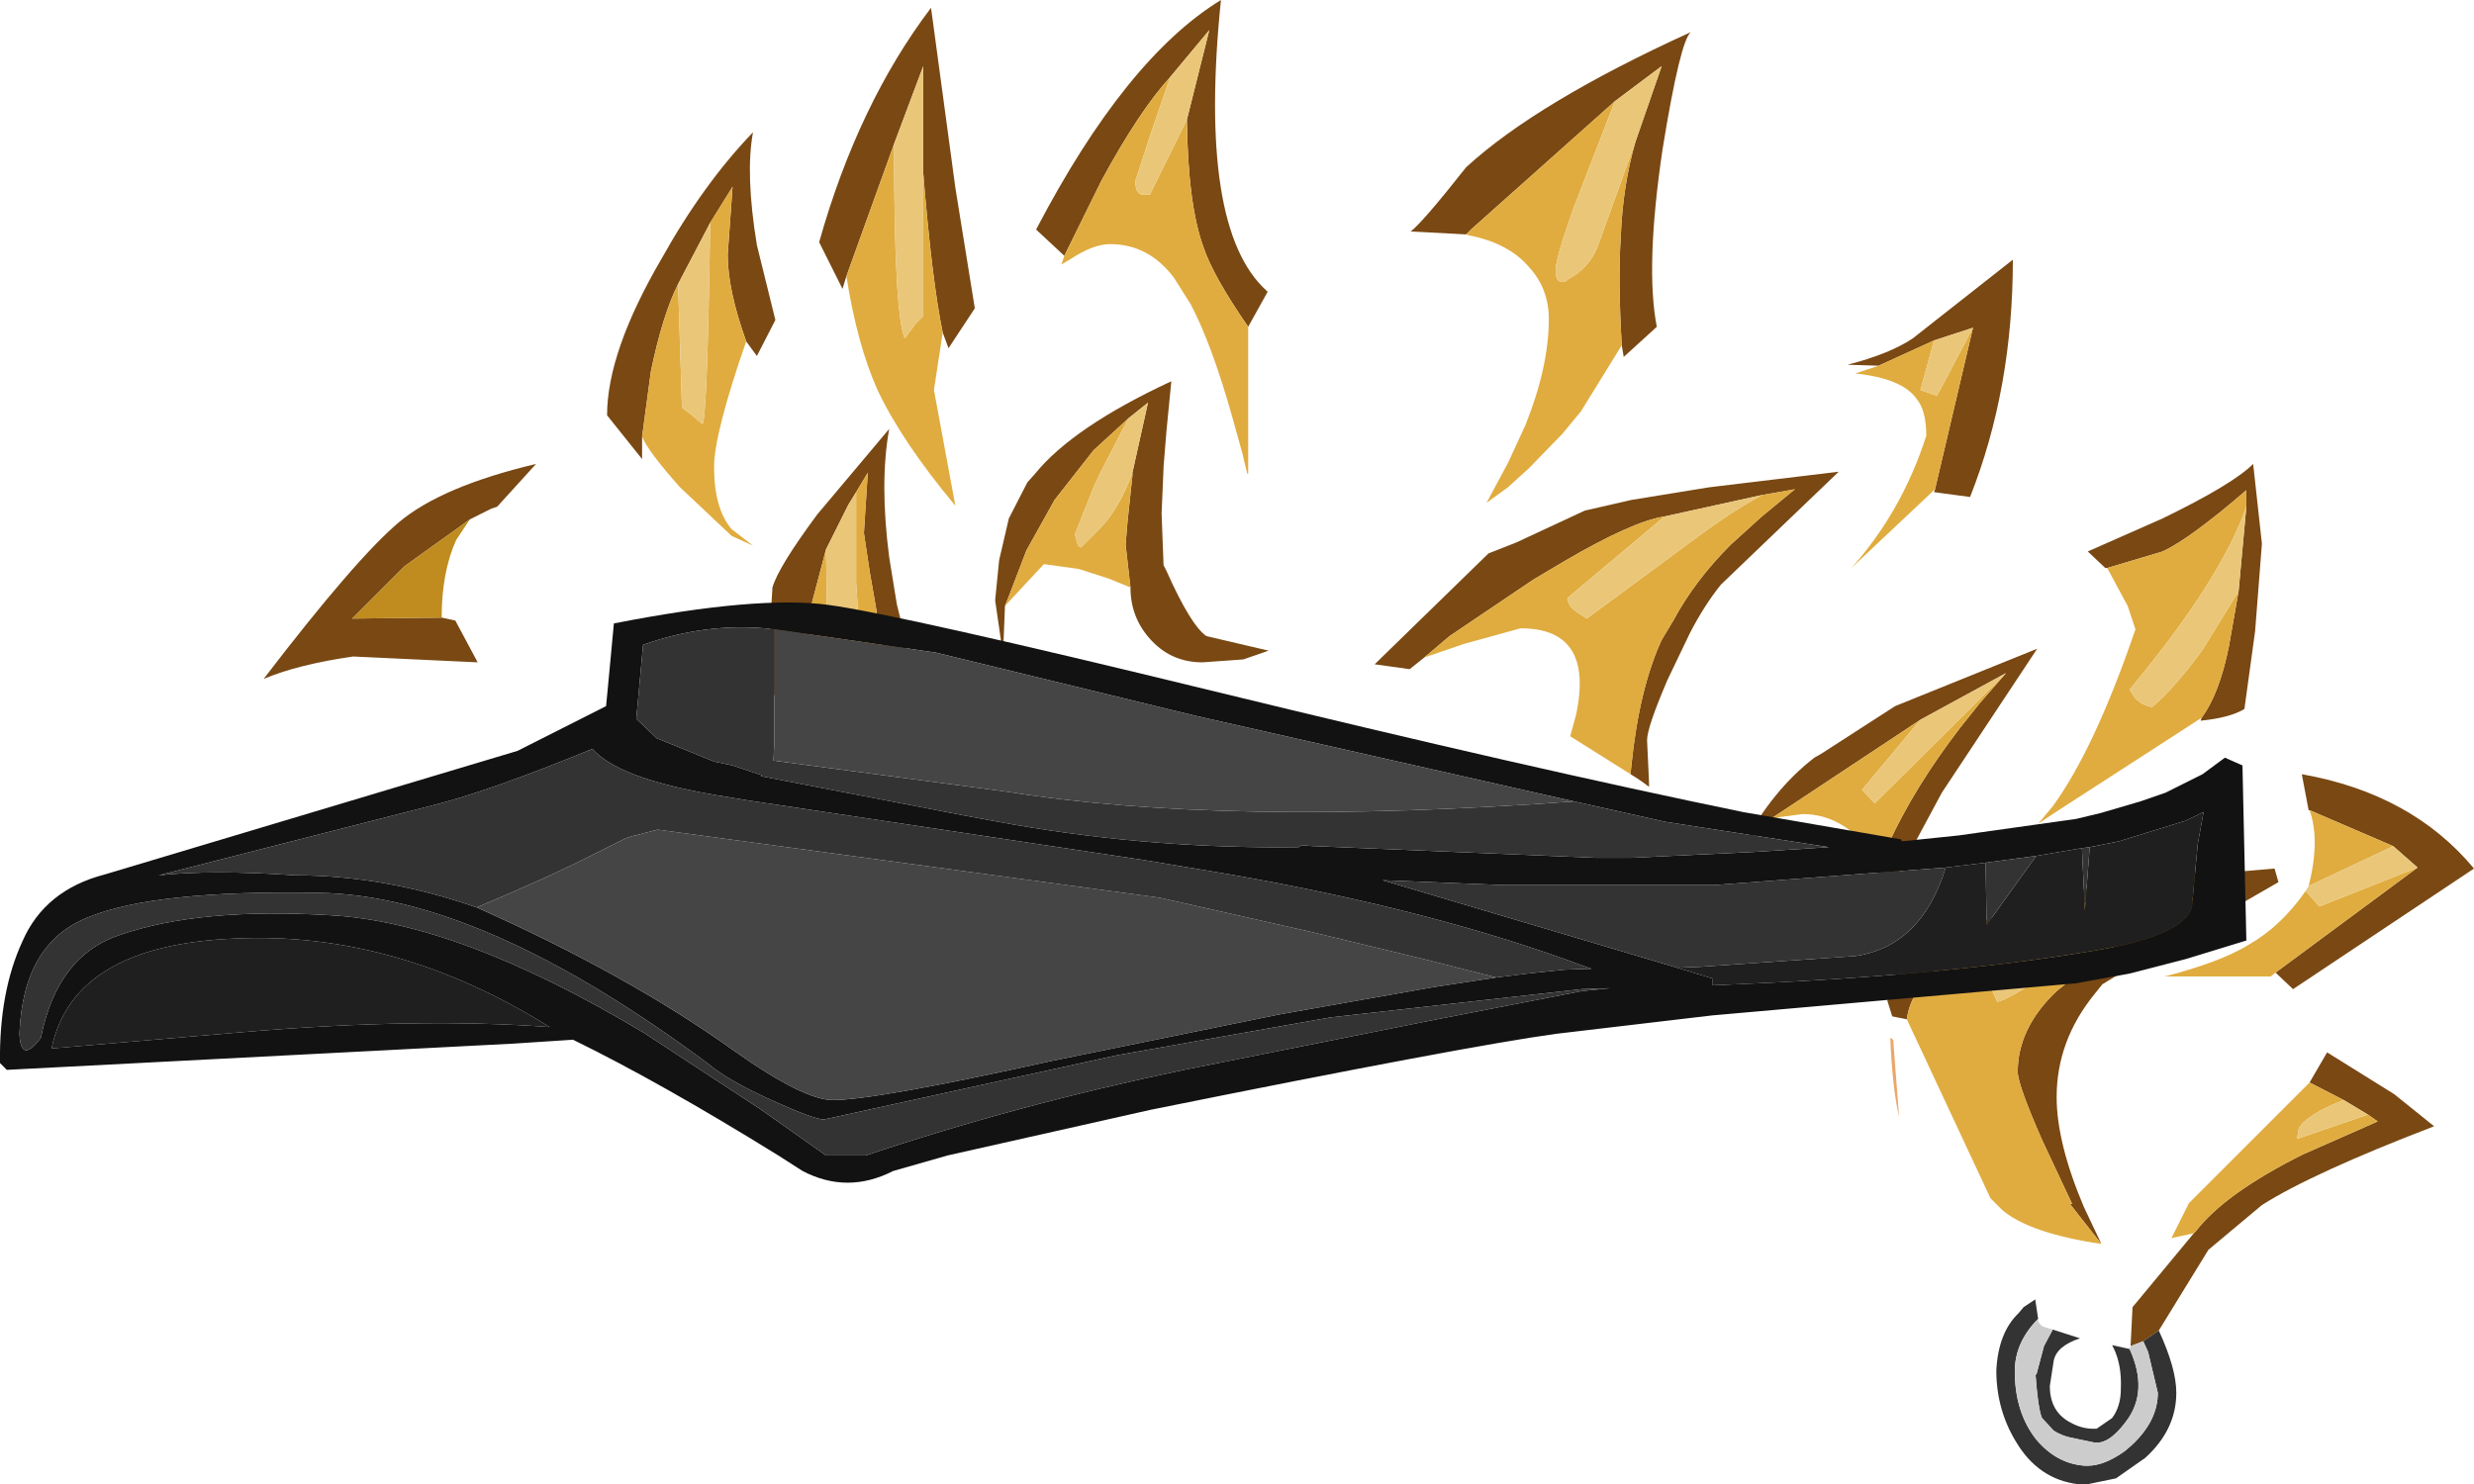 <?xml version="1.0" encoding="UTF-8" standalone="no"?>
<svg xmlns:ffdec="https://www.free-decompiler.com/flash" xmlns:xlink="http://www.w3.org/1999/xlink" ffdec:objectType="shape" height="76.3px" width="127.15px" xmlns="http://www.w3.org/2000/svg">
  <g transform="matrix(1.0, 0.0, 0.0, 1.0, 74.7, 87.0)">
    <path d="M40.75 -60.95 L40.75 -61.8 Q37.85 -59.3 36.45 -58.65 L33.6 -57.8 33.5 -57.8 32.6 -58.65 36.45 -60.35 Q40.05 -62.1 41.1 -63.15 L41.55 -59.05 41.2 -54.55 40.65 -50.55 Q39.9 -50.1 38.4 -49.95 L38.45 -50.1 Q39.35 -51.3 39.85 -53.75 L40.35 -56.6 40.75 -60.95 M9.35 -79.7 L10.25 -82.3 10.7 -83.6 8.3 -81.8 0.9 -75.2 0.65 -74.95 -2.2 -75.1 Q-1.6 -75.55 0.65 -78.4 4.3 -81.75 12.2 -85.35 11.65 -84.9 10.75 -79.35 9.85 -73.3 10.45 -70.2 L8.75 -68.65 8.65 -69.25 Q8.45 -72.6 8.6 -74.85 8.7 -77.45 9.35 -79.7 M-1.5 -53.2 L-2.25 -52.6 -4.05 -52.85 1.8 -58.55 3.2 -59.1 6.75 -60.75 9.15 -61.3 13.15 -61.95 19.8 -62.75 13.75 -56.95 Q12.9 -55.9 12.15 -54.45 L11.0 -52.05 Q9.95 -49.6 9.95 -48.95 L10.05 -46.8 10.05 -46.55 Q9.6 -46.9 9.1 -47.2 L9.15 -47.7 Q9.55 -51.6 10.7 -54.1 L11.3 -55.1 Q12.4 -57.15 14.25 -59.0 L15.85 -60.45 17.55 -61.85 17.0 -61.75 15.85 -61.55 10.85 -60.45 Q9.2 -60.2 5.7 -58.15 L4.1 -57.2 -0.2 -54.3 -1.5 -53.2 M24.7 -69.5 L21.85 -68.2 20.25 -68.25 Q22.4 -68.8 23.6 -69.6 L28.75 -73.65 Q28.75 -67.0 26.55 -61.45 L24.7 -61.7 24.75 -61.85 26.7 -70.15 24.7 -69.5 M16.3 -44.9 L14.9 -43.45 14.85 -43.5 Q16.4 -46.4 18.55 -48.05 L18.9 -48.25 22.7 -50.7 30.0 -53.65 25.1 -46.25 21.85 -40.2 21.85 -42.7 22.35 -43.6 Q23.7 -46.55 26.05 -49.6 L27.05 -50.85 28.4 -52.4 24.0 -50.0 16.3 -44.9 M33.85 -40.95 L33.2 -40.75 31.5 -40.35 Q27.8 -39.35 25.7 -37.85 L25.45 -37.65 Q23.5 -36.25 23.3 -34.6 L22.55 -34.75 22.3 -35.55 22.9 -37.2 23.65 -37.85 28.85 -40.4 31.25 -41.0 32.9 -41.4 34.6 -41.7 42.2 -42.35 42.4 -41.65 34.5 -37.1 33.35 -36.4 32.95 -35.9 Q31.0 -33.5 31.0 -30.6 31.0 -28.25 32.4 -24.95 L33.3 -23.05 31.65 -25.15 31.8 -25.1 30.25 -28.4 Q29.0 -31.25 29.0 -31.9 29.0 -34.15 31.0 -36.05 L32.55 -37.3 34.05 -38.4 39.4 -41.6 38.25 -41.5 33.85 -40.95 M38.05 -23.6 L38.15 -23.7 Q39.65 -25.65 43.65 -27.65 L47.5 -29.35 47.0 -29.7 45.75 -30.45 44.0 -31.35 44.9 -32.9 48.35 -30.75 50.4 -29.1 Q44.15 -26.7 41.55 -25.05 L38.8 -22.75 36.25 -18.6 35.45 -18.05 34.8 -17.8 34.9 -19.8 38.05 -23.6 M44.0 -45.35 L43.95 -45.35 43.6 -47.2 Q49.25 -46.2 52.45 -42.35 L43.15 -36.15 42.25 -37.0 49.55 -42.4 48.3 -43.5 44.0 -45.35 M-13.7 -80.85 L-12.55 -85.45 -14.55 -83.05 Q-16.15 -81.3 -18.1 -77.7 L-20.0 -73.85 -21.45 -75.2 Q-16.85 -84.0 -11.95 -87.0 -13.15 -75.25 -9.6 -72.05 L-9.55 -72.0 -10.55 -70.2 Q-12.35 -72.8 -12.85 -74.3 -13.65 -76.5 -13.7 -80.85 M-27.25 -78.1 L-27.25 -83.6 -28.75 -79.6 -31.2 -72.8 -31.4 -72.15 -32.6 -74.55 Q-30.6 -81.65 -26.85 -86.6 L-25.6 -77.35 -24.6 -71.15 -25.95 -69.1 -26.25 -69.9 Q-26.8 -72.55 -27.25 -78.1 M-41.7 -64.55 L-41.7 -63.4 -43.5 -65.65 Q-43.5 -68.9 -40.7 -73.7 -38.55 -77.55 -36.0 -80.2 -36.4 -78.05 -35.8 -74.4 L-34.85 -70.55 -35.8 -68.7 -36.35 -69.45 Q-37.3 -72.1 -37.3 -73.9 L-37.05 -77.4 -38.2 -75.55 -39.85 -72.4 Q-40.65 -70.8 -41.25 -67.9 L-41.7 -64.55 M-23.05 -55.85 L-23.15 -53.35 -23.55 -56.1 -23.55 -56.2 -23.35 -58.2 -22.85 -60.35 -21.9 -62.2 -21.5 -62.65 Q-19.55 -65.05 -14.5 -67.4 L-14.75 -64.85 -14.9 -63.0 -14.9 -62.95 -15.0 -60.6 -14.9 -57.95 -14.75 -57.65 Q-13.5 -54.85 -12.7 -54.3 L-9.5 -53.55 -10.8 -53.1 -12.9 -52.95 Q-14.45 -52.95 -15.5 -54.05 -16.6 -55.2 -16.6 -56.8 L-16.85 -59.0 -16.75 -60.2 -16.5 -62.55 -16.5 -62.7 -15.7 -66.3 -16.7 -65.5 -18.5 -63.85 -20.5 -61.3 -21.95 -58.7 -22.85 -56.35 -23.05 -55.85 M-32.25 -58.75 L-33.0 -55.9 -33.15 -54.8 -33.35 -53.5 -33.3 -52.5 -33.05 -51.05 -35.2 -51.3 -35.25 -52.75 -35.0 -56.8 Q-34.7 -57.85 -32.7 -60.55 L-29.0 -64.95 Q-29.5 -62.2 -29.0 -58.35 L-28.7 -56.5 -28.6 -55.9 -28.4 -55.1 -28.25 -54.2 -28.2 -53.9 Q-26.9 -50.95 -25.05 -50.6 L-22.55 -50.7 Q-27.25 -49.1 -29.6 -50.35 L-28.7 -50.65 -29.55 -54.85 -29.65 -55.35 -29.65 -55.45 -29.65 -55.6 -30.0 -57.6 -30.3 -59.6 -30.1 -62.7 -30.7 -61.7 -31.1 -61.05 -32.25 -58.75 M-52.0 -55.25 L-51.3 -55.1 -50.15 -52.95 -56.55 -53.25 Q-59.35 -52.85 -61.15 -52.1 -56.4 -58.3 -54.2 -60.15 -52.0 -62.0 -47.15 -63.15 L-49.15 -60.95 -49.45 -60.85 -50.55 -60.3 -53.9 -57.9 -56.6 -55.2 -52.0 -55.25" fill="#794813" fill-rule="evenodd" stroke="none"/>
    <path d="M33.6 -57.8 L36.45 -58.65 Q37.85 -59.3 40.75 -61.8 L40.75 -60.95 Q39.45 -57.2 34.75 -51.55 L35.0 -51.15 Q35.35 -50.75 35.9 -50.65 37.0 -51.55 38.5 -53.6 L40.35 -56.6 39.85 -53.75 Q39.35 -51.3 38.45 -50.1 L30.95 -45.25 30.05 -44.65 30.8 -45.55 Q32.95 -48.5 35.05 -54.65 L34.65 -55.85 33.6 -57.8 M8.3 -81.8 L6.15 -76.25 Q5.25 -73.7 5.25 -73.1 5.25 -72.5 5.6 -72.5 5.75 -72.5 5.9 -72.65 6.95 -73.2 7.4 -74.3 L9.35 -79.7 Q8.7 -77.45 8.6 -74.85 8.45 -72.6 8.65 -69.25 L6.55 -65.85 5.6 -64.7 3.85 -62.9 2.8 -61.95 1.7 -61.15 2.8 -63.2 3.7 -65.15 Q4.9 -68.15 4.9 -70.6 4.9 -72.15 3.9 -73.25 2.85 -74.5 0.8 -74.9 L0.65 -74.95 0.9 -75.2 8.3 -81.8 M-1.5 -53.2 L-0.2 -54.3 4.1 -57.2 5.7 -58.15 Q9.2 -60.2 10.85 -60.45 L5.85 -56.25 Q5.9 -55.8 6.4 -55.5 L6.85 -55.2 8.75 -56.6 12.95 -59.7 Q14.15 -60.55 14.9 -61.0 L15.85 -61.55 17.0 -61.75 17.55 -61.85 15.85 -60.45 14.25 -59.0 Q12.4 -57.15 11.3 -55.1 L10.7 -54.1 Q9.55 -51.6 9.15 -47.7 L9.1 -47.2 6.0 -49.15 6.3 -50.25 Q7.25 -54.7 3.45 -54.7 L0.55 -53.9 -1.5 -53.2 M21.85 -68.2 L24.7 -69.5 24.0 -66.95 24.85 -66.65 26.7 -70.15 24.75 -61.85 20.45 -57.8 Q23.05 -60.7 24.3 -64.6 24.3 -65.9 23.8 -66.5 23.05 -67.55 20.65 -67.8 L21.85 -68.2 M16.3 -44.9 L24.0 -50.0 21.0 -46.4 21.65 -45.7 28.4 -52.4 27.05 -50.85 26.05 -49.6 Q23.7 -46.55 22.35 -43.6 L21.85 -42.7 Q20.2 -45.15 17.95 -45.15 L16.8 -45.0 16.3 -44.9 M23.3 -34.6 Q23.5 -36.25 25.45 -37.65 L25.7 -37.85 Q27.8 -39.35 31.5 -40.35 L33.2 -40.75 33.85 -40.95 27.6 -36.25 27.95 -35.5 Q28.4 -35.55 30.55 -36.95 L32.3 -38.05 33.9 -39.0 Q35.95 -40.25 38.25 -41.5 L39.4 -41.6 34.05 -38.4 32.55 -37.3 31.0 -36.05 Q29.0 -34.15 29.0 -31.9 29.0 -31.25 30.25 -28.4 L31.8 -25.1 31.65 -25.15 33.3 -23.05 Q29.6 -23.6 28.2 -24.8 L27.6 -25.4 23.3 -34.6 M47.0 -29.7 L47.5 -29.35 43.65 -27.65 Q39.65 -25.65 38.15 -23.7 L38.05 -23.6 36.9 -23.35 37.8 -25.15 44.0 -31.35 45.75 -30.45 Q43.85 -29.7 43.45 -29.0 L43.35 -28.45 45.1 -29.05 47.0 -29.7 M44.0 -45.35 L48.3 -43.5 43.95 -41.45 Q44.55 -43.8 44.0 -45.35 M49.55 -42.4 L42.25 -37.0 42.0 -36.8 36.55 -36.8 Q39.45 -37.55 40.9 -38.45 42.55 -39.4 43.8 -41.2 L44.5 -40.4 49.55 -42.4 M-13.7 -80.85 Q-13.65 -76.5 -12.85 -74.3 -12.35 -72.8 -10.55 -70.2 L-10.55 -62.65 -10.6 -62.65 -10.85 -63.7 -11.35 -65.5 Q-12.4 -69.25 -13.5 -71.35 L-14.35 -72.7 Q-15.65 -74.45 -17.65 -74.45 -18.5 -74.45 -19.65 -73.7 L-20.15 -73.4 -20.0 -73.85 -18.1 -77.7 Q-16.15 -81.3 -14.55 -83.05 L-15.5 -80.3 -16.35 -77.7 Q-16.35 -77.05 -16.0 -77.0 L-15.6 -77.0 -13.7 -80.85 M-27.25 -78.1 Q-26.8 -72.55 -26.25 -69.9 L-26.7 -66.95 -25.6 -61.0 Q-28.35 -64.3 -29.6 -66.95 -30.65 -69.3 -31.2 -72.8 L-28.75 -79.6 Q-28.75 -70.85 -28.2 -69.6 L-27.65 -70.35 -27.25 -70.75 -27.25 -78.1 M-41.7 -64.55 L-41.25 -67.9 Q-40.65 -70.8 -39.85 -72.4 L-39.65 -66.05 -39.2 -65.7 -38.6 -65.2 Q-38.35 -65.4 -38.2 -75.55 L-37.05 -77.4 -37.3 -73.9 Q-37.3 -72.1 -36.35 -69.45 -38.0 -64.7 -38.0 -63.0 -38.0 -60.85 -37.1 -59.8 L-36.0 -58.95 -37.1 -59.45 -39.75 -61.95 Q-41.4 -63.8 -41.7 -64.55 M-16.6 -56.8 L-17.7 -57.25 -19.25 -57.75 -21.05 -58.0 -23.05 -55.85 -22.85 -56.35 -21.95 -58.7 -20.5 -61.3 -18.5 -63.85 -16.7 -65.5 -17.4 -64.15 -18.1 -62.8 -18.5 -61.95 -19.45 -59.55 -19.45 -59.5 -19.3 -58.95 -19.15 -58.85 -18.15 -59.85 -17.8 -60.25 Q-17.1 -61.15 -16.55 -62.55 L-16.5 -62.7 -16.5 -62.55 -16.75 -60.2 -16.85 -59.0 -16.6 -56.8 M-33.05 -51.05 L-33.3 -52.5 -33.35 -53.5 -33.15 -54.8 -33.0 -55.9 -32.25 -58.75 -32.2 -55.75 -32.1 -53.65 -31.85 -51.95 -31.3 -51.7 -30.25 -51.55 -30.5 -54.5 -30.55 -54.7 -30.7 -57.05 -30.7 -61.7 -30.1 -62.7 -30.3 -59.6 -30.0 -57.6 -29.65 -55.6 -29.65 -55.45 -29.65 -55.35 -29.55 -54.85 -28.7 -50.65 -29.6 -50.35 -33.05 -51.05" fill="#e0ac3f" fill-rule="evenodd" stroke="none"/>
    <path d="M40.75 -60.95 L40.35 -56.6 38.5 -53.6 Q37.0 -51.55 35.9 -50.65 35.35 -50.75 35.0 -51.15 L34.75 -51.55 Q39.45 -57.2 40.75 -60.95 M9.35 -79.7 L7.4 -74.3 Q6.95 -73.2 5.9 -72.65 5.75 -72.5 5.6 -72.5 5.25 -72.5 5.25 -73.1 5.25 -73.7 6.15 -76.25 L8.3 -81.8 10.7 -83.6 10.25 -82.3 9.35 -79.7 M10.85 -60.45 L15.85 -61.55 14.9 -61.0 Q14.15 -60.55 12.95 -59.7 L8.75 -56.6 6.85 -55.2 6.4 -55.5 Q5.9 -55.8 5.85 -56.25 L10.85 -60.45 M26.7 -70.15 L24.85 -66.65 24.0 -66.95 24.7 -69.5 26.7 -70.15 M24.0 -50.0 L28.4 -52.4 21.65 -45.7 21.0 -46.4 24.0 -50.0 M33.85 -40.95 L38.25 -41.5 Q35.95 -40.25 33.9 -39.0 L32.3 -38.05 30.55 -36.95 Q28.4 -35.55 27.95 -35.5 L27.6 -36.25 33.85 -40.95 M45.75 -30.45 L47.0 -29.7 45.1 -29.05 43.35 -28.45 43.45 -29.0 Q43.85 -29.7 45.75 -30.45 M48.3 -43.5 L49.55 -42.4 44.5 -40.4 43.8 -41.2 43.95 -41.45 48.3 -43.5 M-14.55 -83.05 L-12.55 -85.45 -13.7 -80.85 -15.6 -77.0 -16.0 -77.0 Q-16.35 -77.05 -16.35 -77.7 L-15.5 -80.3 -14.55 -83.05 M-28.75 -79.6 L-27.25 -83.6 -27.25 -78.1 -27.25 -70.75 -27.65 -70.35 -28.2 -69.6 Q-28.75 -70.85 -28.75 -79.6 M-39.85 -72.4 L-38.2 -75.55 Q-38.35 -65.4 -38.6 -65.2 L-39.2 -65.7 -39.65 -66.05 -39.85 -72.4 M-16.7 -65.5 L-15.7 -66.3 -16.5 -62.7 -16.55 -62.55 Q-17.1 -61.15 -17.8 -60.25 L-18.15 -59.85 -19.15 -58.85 -19.3 -58.95 -19.45 -59.5 -19.45 -59.55 -18.5 -61.95 -18.1 -62.8 -17.4 -64.15 -16.7 -65.5 M-30.7 -61.7 L-30.7 -57.05 -30.55 -54.7 -30.5 -54.5 -30.25 -51.55 -31.3 -51.7 -31.85 -51.95 -32.1 -53.65 -32.2 -55.75 -32.25 -58.75 -31.1 -61.05 -30.7 -61.7" fill="#eac679" fill-rule="evenodd" stroke="none"/>
    <path d="M22.6 -33.55 L22.9 -29.6 Q22.55 -31.1 22.45 -33.65 L22.6 -33.55" fill="#eaa76a" fill-rule="evenodd" stroke="none"/>
    <path d="M35.45 -18.05 L36.25 -18.6 Q37.15 -16.65 37.15 -15.4 37.15 -13.5 35.55 -12.05 L34.05 -11.0 32.6 -10.7 32.1 -10.7 Q30.05 -10.95 28.9 -12.9 27.9 -14.55 27.9 -16.55 28.0 -18.5 29.05 -19.5 L29.3 -19.8 29.9 -20.2 30.05 -19.2 Q28.85 -18.0 28.85 -16.5 28.85 -14.4 29.95 -13.0 31.0 -11.75 32.45 -11.65 L32.6 -11.65 Q33.45 -11.65 34.5 -12.4 L34.85 -12.7 Q36.2 -13.95 36.2 -15.4 L35.7 -17.5 35.45 -18.05 M30.8 -18.65 L32.2 -18.2 Q31.0 -17.8 30.85 -17.05 L30.65 -15.75 Q30.65 -14.4 31.75 -13.85 32.3 -13.55 32.9 -13.55 L33.05 -13.55 33.85 -14.1 Q34.3 -14.7 34.3 -15.6 34.35 -16.8 33.95 -17.65 L33.85 -17.85 34.75 -17.65 Q35.75 -15.45 34.55 -13.9 33.65 -12.7 32.9 -12.85 L31.7 -13.1 Q31.25 -13.2 30.85 -13.45 L30.25 -14.1 Q30.05 -14.5 29.9 -16.5 L29.95 -16.3 30.35 -17.8 30.8 -18.65" fill="#333333" fill-rule="evenodd" stroke="none"/>
    <path d="M34.8 -17.8 L35.45 -18.05 35.7 -17.5 36.2 -15.4 Q36.2 -13.95 34.85 -12.7 L34.5 -12.4 Q33.45 -11.65 32.6 -11.65 L32.45 -11.65 Q31.0 -11.75 29.95 -13.0 28.85 -14.4 28.85 -16.5 28.85 -18.0 30.05 -19.2 30.05 -18.95 30.3 -18.8 L30.8 -18.65 30.35 -17.8 29.95 -16.3 29.9 -16.5 Q30.05 -14.5 30.25 -14.1 L30.85 -13.45 Q31.25 -13.2 31.7 -13.1 L32.9 -12.85 Q33.65 -12.7 34.55 -13.9 35.75 -15.45 34.75 -17.65 L34.8 -17.8" fill="#cccccc" fill-rule="evenodd" stroke="none"/>
    <path d="M-50.55 -60.3 L-51.25 -59.25 Q-52.0 -57.6 -52.0 -55.25 L-56.6 -55.2 -53.9 -57.9 -50.55 -60.3" fill="#c08c1f" fill-rule="evenodd" stroke="none"/>
    <path d="M36.6 -46.25 L38.5 -47.2 39.65 -48.05 40.55 -47.65 40.75 -38.65 37.65 -37.7 34.75 -36.95 32.0 -36.45 13.3 -34.8 5.25 -33.85 Q0.55 -33.2 -15.55 -29.95 L-26.0 -27.6 -28.8 -26.8 Q-31.15 -25.6 -33.45 -26.8 L-34.7 -27.6 Q-40.75 -31.35 -45.25 -33.55 L-48.3 -33.35 -74.35 -32.0 -74.7 -32.35 Q-74.75 -36.0 -73.55 -38.6 -72.4 -41.25 -69.3 -42.05 L-48.1 -48.4 -43.55 -50.7 -43.45 -51.75 -43.15 -54.95 Q-35.75 -56.4 -32.1 -55.9 -28.45 -55.4 -12.25 -51.45 3.95 -47.5 14.9 -45.25 L23.0 -43.85 23.05 -43.75 25.95 -44.05 32.0 -44.9 33.25 -45.2 35.3 -45.8 36.6 -46.25 M11.5 -37.25 L13.3 -36.7 13.3 -36.35 13.4 -36.35 Q24.9 -36.8 32.45 -38.05 35.4 -38.5 36.75 -39.2 37.7 -39.65 37.95 -40.35 L38.25 -43.6 38.55 -45.25 37.6 -44.8 34.2 -43.75 32.7 -43.45 32.3 -43.4 29.95 -43.0 27.35 -42.65 25.3 -42.4 13.4 -41.5 2.6 -41.5 -3.65 -41.75 11.5 -37.25 M-34.9 -54.65 Q-38.3 -55.05 -41.65 -53.85 L-41.9 -51.1 -42.0 -50.05 -40.95 -49.05 -38.0 -47.85 -37.05 -47.65 -35.55 -47.15 -35.6 -47.1 -25.0 -45.05 -22.55 -44.6 Q-15.3 -43.35 -7.95 -43.45 L-7.8 -43.55 -7.2 -43.5 -7.15 -43.5 -7.1 -43.5 7.35 -42.9 9.1 -42.9 15.4 -43.2 19.3 -43.45 10.9 -44.75 6.2 -45.8 -13.25 -50.2 -26.6 -53.45 -34.9 -54.65 M2.2 -36.75 L3.8 -36.95 5.7 -37.15 7.1 -37.2 6.8 -37.3 Q-0.95 -40.2 -11.5 -42.05 L-16.0 -42.8 -36.25 -45.85 -37.15 -46.0 Q-40.35 -46.5 -42.15 -47.2 -43.65 -47.8 -44.25 -48.5 -49.75 -46.25 -52.65 -45.55 L-66.55 -42.0 Q-63.85 -42.3 -59.5 -42.0 -54.95 -42.0 -50.2 -40.35 -42.45 -36.9 -37.0 -33.0 -33.4 -30.45 -31.9 -30.45 -29.7 -30.45 -20.7 -32.45 L-8.95 -34.85 -1.05 -36.25 2.2 -36.75 M8.05 -36.2 L6.6 -36.15 -6.3 -34.7 -17.3 -32.75 -32.35 -29.45 Q-32.85 -29.45 -34.95 -30.4 -37.3 -31.45 -38.35 -32.35 -50.0 -41.0 -58.35 -41.1 -66.75 -41.25 -70.15 -39.85 -73.5 -38.55 -73.7 -33.9 -73.65 -32.25 -72.6 -33.65 -71.75 -37.9 -68.5 -38.95 -64.4 -40.35 -57.75 -39.95 -51.1 -39.6 -41.6 -33.9 L-35.65 -30.0 -32.25 -27.6 -30.2 -27.6 Q-22.45 -30.2 -13.85 -32.0 L-1.1 -34.55 6.6 -36.05 8.05 -36.2 M-62.1 -33.95 Q-53.15 -34.7 -46.45 -34.2 -54.35 -39.15 -62.65 -38.75 -70.95 -38.4 -72.05 -33.1 L-62.1 -33.95" fill="#121212" fill-rule="evenodd" stroke="none"/>
    <path d="M32.7 -43.45 L34.2 -43.75 37.6 -44.8 38.55 -45.25 38.25 -43.6 37.95 -40.35 Q37.7 -39.65 36.75 -39.2 35.4 -38.5 32.45 -38.05 24.9 -36.8 13.4 -36.35 L13.3 -36.35 13.3 -36.7 11.5 -37.25 12.7 -37.3 20.65 -37.85 Q24.05 -38.35 25.3 -42.4 L27.35 -42.65 27.4 -39.45 29.95 -43.0 32.3 -43.4 32.45 -40.2 32.7 -43.45 M-62.1 -33.95 L-72.05 -33.1 Q-70.95 -38.4 -62.65 -38.75 -54.35 -39.15 -46.45 -34.2 -53.15 -34.7 -62.1 -33.95" fill="#1f1f1f" fill-rule="evenodd" stroke="none"/>
    <path d="M11.5 -37.25 L-3.65 -41.75 2.6 -41.5 13.4 -41.5 25.3 -42.4 Q24.05 -38.35 20.65 -37.85 L12.7 -37.3 11.5 -37.25 M27.35 -42.65 L29.95 -43.0 27.4 -39.45 27.35 -42.65 M32.3 -43.4 L32.7 -43.45 32.45 -40.2 32.3 -43.4 M6.2 -45.8 L10.9 -44.75 19.3 -43.45 15.4 -43.2 9.1 -42.9 7.35 -42.9 -7.1 -43.5 -7.15 -43.5 -7.2 -43.5 -7.8 -43.55 -7.95 -43.45 Q-15.3 -43.35 -22.55 -44.6 L-25.0 -45.05 -35.6 -47.1 -35.55 -47.15 -37.05 -47.65 -38.0 -47.85 -40.95 -49.05 -42.0 -50.05 -41.9 -51.1 -41.65 -53.85 Q-38.3 -55.05 -34.9 -54.65 L-34.9 -48.85 -34.95 -47.9 -22.95 -46.3 Q-11.7 -44.5 6.2 -45.8 M-50.2 -40.35 Q-54.95 -42.0 -59.5 -42.0 -63.85 -42.3 -66.55 -42.0 L-52.65 -45.55 Q-49.75 -46.25 -44.25 -48.5 -43.65 -47.8 -42.15 -47.2 -40.35 -46.5 -37.15 -46.0 L-36.25 -45.85 -16.0 -42.8 -11.5 -42.05 Q-0.95 -40.2 6.8 -37.3 L7.1 -37.2 5.7 -37.15 3.8 -36.95 2.2 -36.75 -1.55 -37.7 -7.35 -39.1 -15.1 -40.85 -40.9 -44.35 -42.25 -44.0 -42.55 -43.9 -44.15 -43.1 Q-46.5 -41.9 -50.2 -40.35 M8.05 -36.2 L6.6 -36.05 -1.1 -34.55 -13.85 -32.0 Q-22.45 -30.2 -30.2 -27.6 L-32.25 -27.6 -35.65 -30.0 -41.6 -33.9 Q-51.1 -39.6 -57.75 -39.95 -64.4 -40.35 -68.5 -38.95 -71.75 -37.9 -72.6 -33.65 -73.65 -32.25 -73.7 -33.9 -73.5 -38.55 -70.15 -39.85 -66.75 -41.25 -58.35 -41.1 -50.0 -41.0 -38.35 -32.35 -37.3 -31.45 -34.95 -30.4 -32.85 -29.45 -32.35 -29.45 L-17.3 -32.75 -6.3 -34.7 6.6 -36.15 8.05 -36.2" fill="#333333" fill-rule="evenodd" stroke="none"/>
    <path d="M-34.9 -54.65 L-26.6 -53.45 -13.25 -50.2 6.2 -45.8 Q-11.7 -44.5 -22.95 -46.3 L-34.95 -47.9 -34.9 -48.85 -34.9 -54.65 M-50.2 -40.35 Q-46.5 -41.9 -44.15 -43.1 L-42.55 -43.9 -42.25 -44.0 -40.9 -44.35 -15.1 -40.85 -7.35 -39.1 -1.55 -37.7 2.2 -36.75 -1.05 -36.25 -8.95 -34.85 -20.7 -32.45 Q-29.7 -30.45 -31.9 -30.45 -33.4 -30.45 -37.0 -33.0 -42.45 -36.9 -50.2 -40.35" fill="#454545" fill-rule="evenodd" stroke="none"/>
  </g>
</svg>
